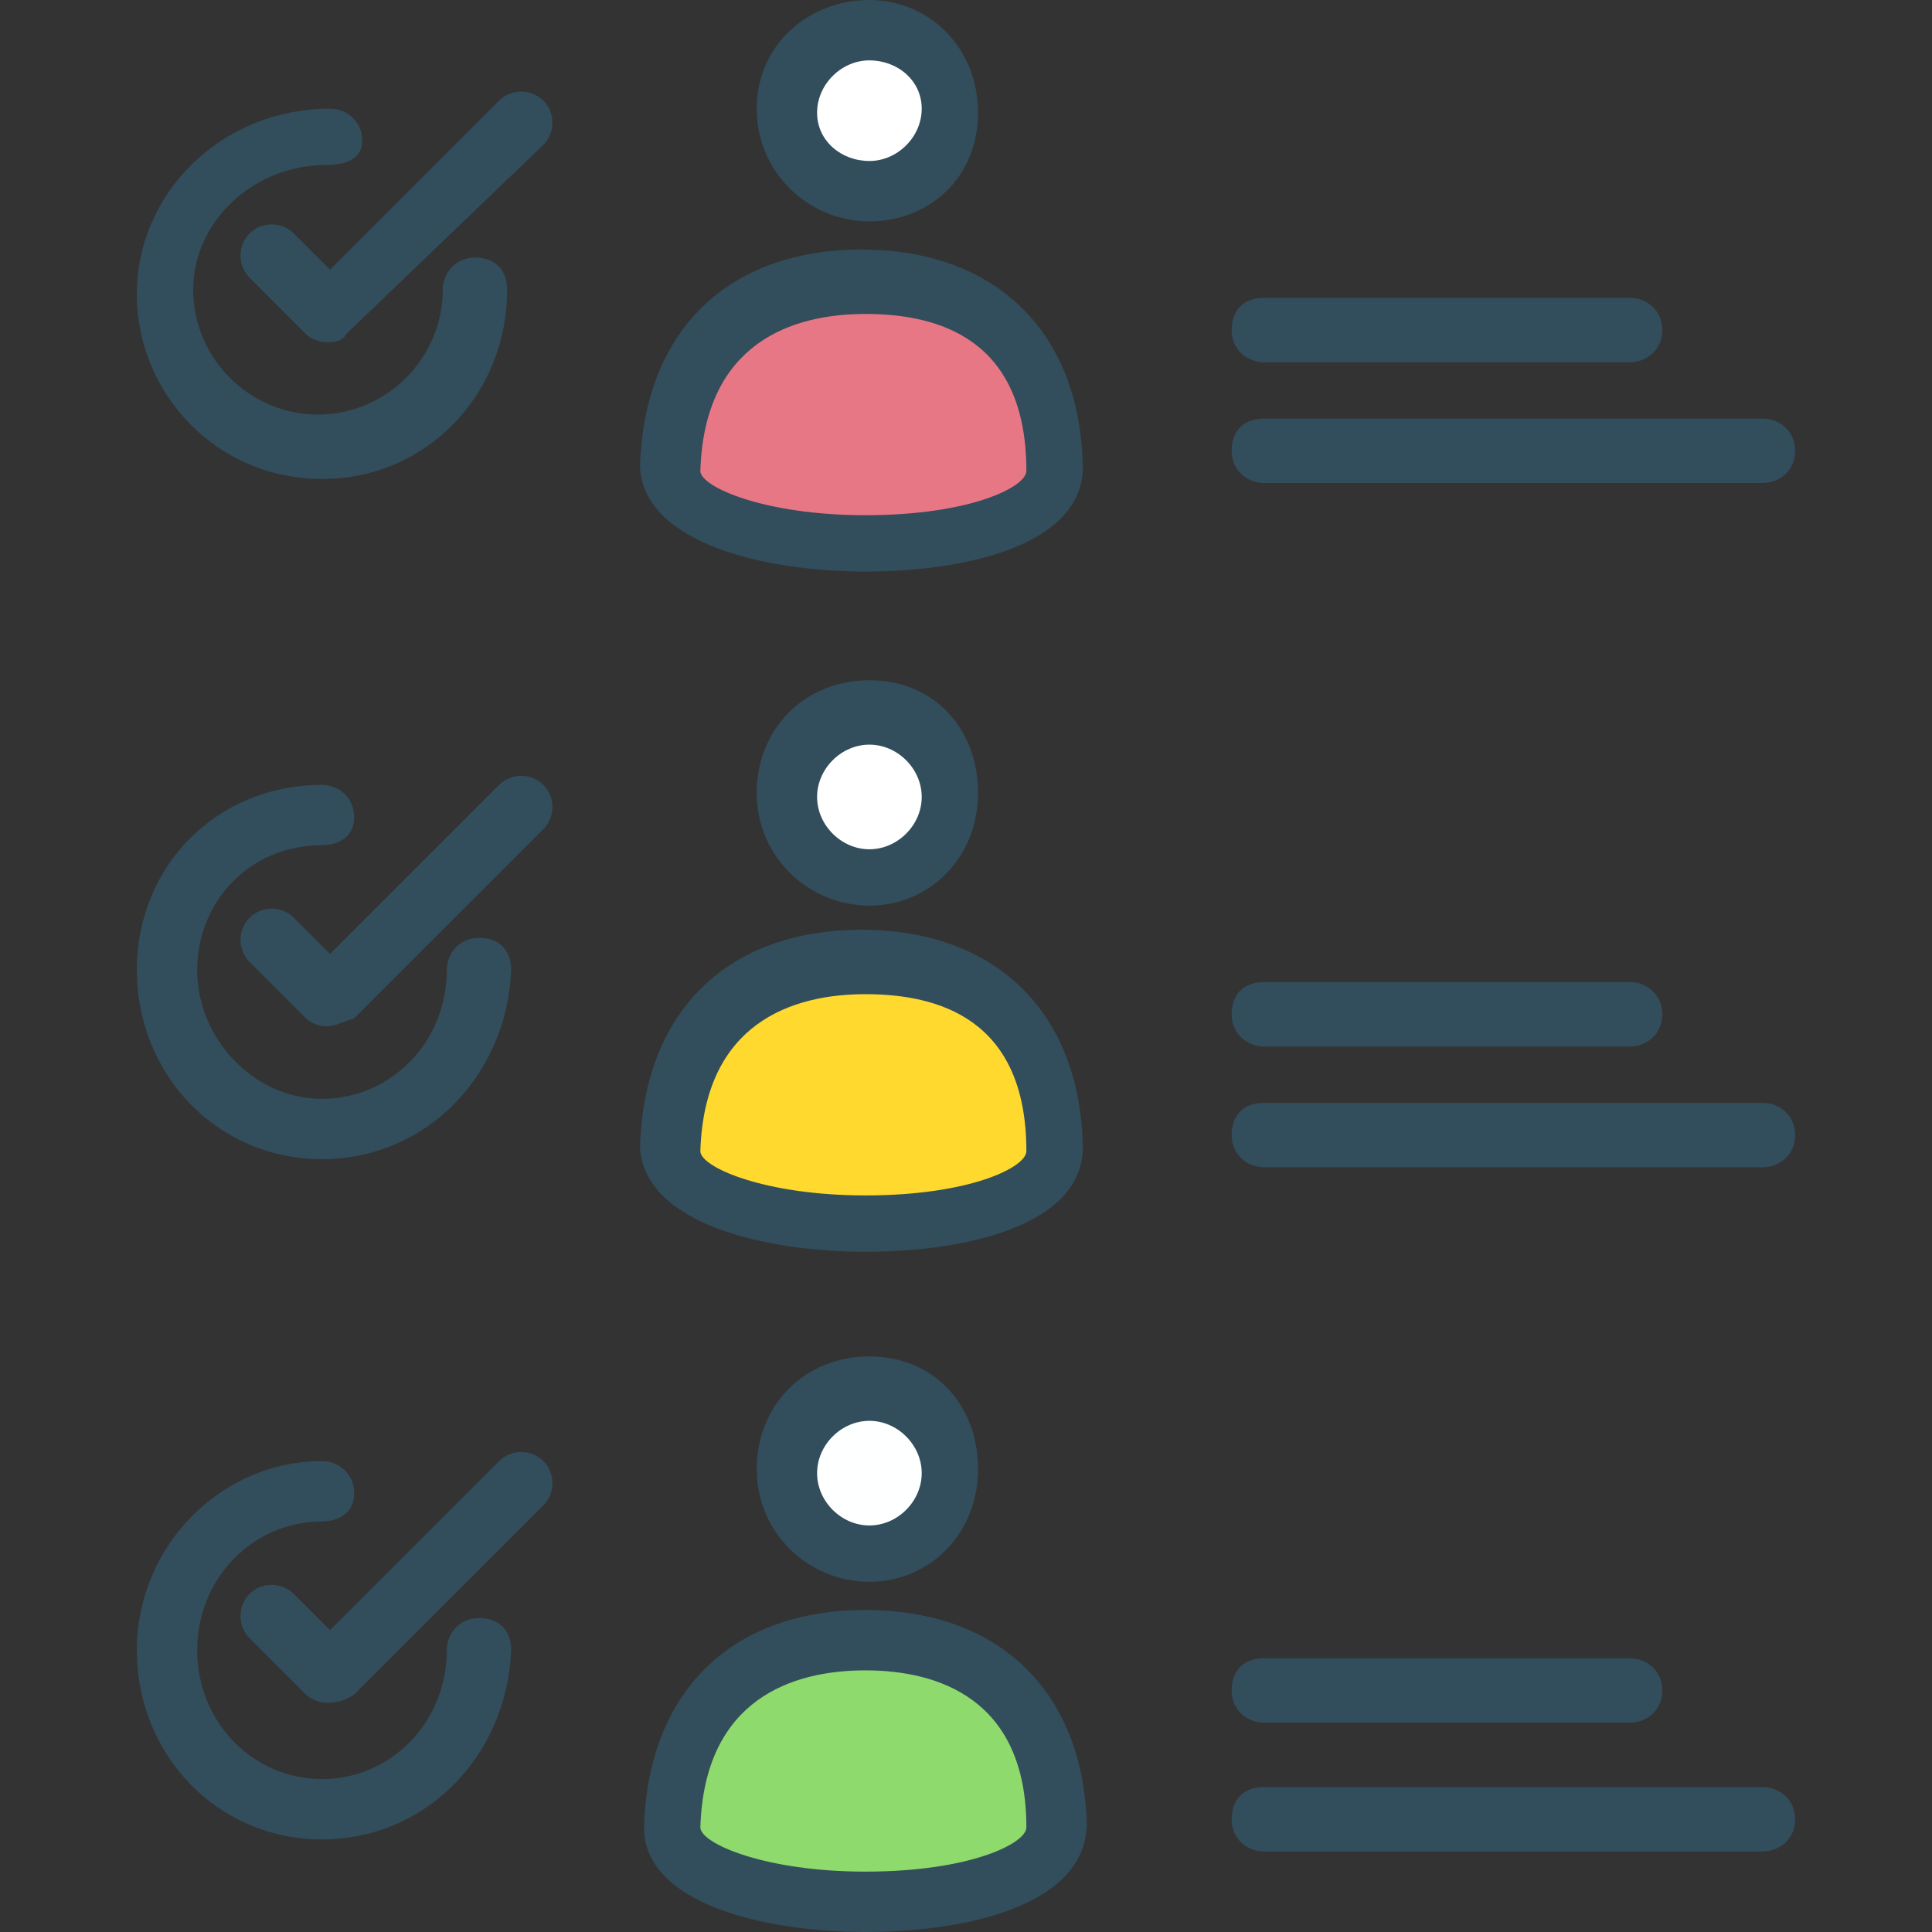<svg width="64" height="64" viewBox="0 0 64 64" fill="none" xmlns="http://www.w3.org/2000/svg">
<rect x="0" y="0" width="64" height="64" fill="#333333" stroke="none"/>
<g clip-path="url(#clip0_474_189)">
<path d="M54 12H41.867C41.333 12 40.8 11.6 40.8 10.933C40.8 10.267 41.2 9.867 41.867 9.867H54C54.533 9.867 55.067 10.267 55.067 10.933C55.067 11.6 54.533 12 54 12ZM58.4 16H41.867C41.333 16 40.8 15.6 40.8 14.933C40.8 14.267 41.2 13.867 41.867 13.867H58.4C58.933 13.867 59.467 14.267 59.467 14.933C59.467 15.6 58.933 16 58.4 16Z" fill="#324D5B"/>
<path d="M35.067 15.467C34.933 11.067 32.133 9.333 28.667 9.333C25.2 9.333 22.4 11.067 22.267 15.467C22.4 18.8 35.067 18.8 35.067 15.467Z" fill="#E87785"/>
<path d="M28.667 18.933C25.333 18.933 21.333 18 21.2 15.467C21.333 10.933 24.133 8.267 28.533 8.267C32.933 8.267 35.733 10.933 35.867 15.333C36 18 32.133 18.933 28.667 18.933ZM28.667 10.4C26.267 10.4 23.333 11.333 23.2 15.6C23.2 16.133 25.333 17.067 28.667 17.067C32.133 17.067 34 16.133 34 15.6C34 11.2 31.067 10.4 28.667 10.4Z" fill="#324D5B"/>
<path d="M28.8 6.4C30.273 6.4 31.467 5.206 31.467 3.733C31.467 2.261 30.273 1.067 28.8 1.067C27.327 1.067 26.133 2.261 26.133 3.733C26.133 5.206 27.327 6.4 28.8 6.4Z" fill="white"/>
<path d="M28.8 7.333C26.8 7.333 25.067 5.733 25.067 3.6C25.067 1.467 26.8 0 28.8 0C30.8 0 32.4 1.6 32.4 3.733C32.4 5.867 30.8 7.333 28.8 7.333ZM28.8 2C27.867 2 27.067 2.8 27.067 3.733C27.067 4.667 27.867 5.333 28.8 5.333C29.733 5.333 30.533 4.533 30.533 3.6C30.533 2.667 29.733 2 28.8 2ZM54 34.667H41.867C41.333 34.667 40.8 34.267 40.8 33.6C40.8 32.933 41.2 32.533 41.867 32.533H54C54.533 32.533 55.067 32.933 55.067 33.6C55.067 34.267 54.533 34.667 54 34.667ZM58.4 38.667H41.867C41.333 38.667 40.8 38.267 40.8 37.6C40.8 36.933 41.2 36.533 41.867 36.533H58.4C58.933 36.533 59.467 36.933 59.467 37.6C59.467 38.267 58.933 38.667 58.4 38.667Z" fill="#324D5B"/>
<path d="M35.067 38C34.933 33.6 32.133 31.867 28.667 31.867C25.2 31.867 22.4 33.6 22.267 38C22.4 41.333 35.067 41.333 35.067 38Z" fill="#FFD92E"/>
<path d="M28.667 41.467C25.333 41.467 21.333 40.533 21.2 38C21.333 33.467 24.133 30.8 28.533 30.8C32.933 30.8 35.733 33.467 35.867 37.867C36 40.533 32.133 41.467 28.667 41.467ZM28.667 32.933C26.267 32.933 23.333 33.867 23.2 38.133C23.2 38.667 25.333 39.6 28.667 39.6C32.133 39.6 34 38.667 34 38.133C34 33.733 31.067 32.933 28.667 32.933Z" fill="#324D5B"/>
<path d="M28.8 28.933C30.273 28.933 31.467 27.739 31.467 26.267C31.467 24.794 30.273 23.6 28.8 23.6C27.327 23.6 26.133 24.794 26.133 26.267C26.133 27.739 27.327 28.933 28.8 28.933Z" fill="white"/>
<path d="M28.8 30C26.8 30 25.067 28.4 25.067 26.267C25.067 24.133 26.667 22.533 28.8 22.533C30.933 22.533 32.4 24.133 32.4 26.267C32.4 28.4 30.8 30 28.8 30ZM28.8 24.667C27.867 24.667 27.067 25.467 27.067 26.4C27.067 27.333 27.867 28.133 28.8 28.133C29.733 28.133 30.533 27.333 30.533 26.4C30.533 25.467 29.733 24.667 28.8 24.667ZM54 57.067H41.867C41.333 57.067 40.8 56.667 40.8 56C40.8 55.333 41.2 54.933 41.867 54.933H54C54.533 54.933 55.067 55.333 55.067 56C55.067 56.667 54.533 57.067 54 57.067ZM58.4 61.333H41.867C41.333 61.333 40.8 60.933 40.8 60.267C40.8 59.6 41.2 59.2 41.867 59.2H58.4C58.933 59.2 59.467 59.6 59.467 60.267C59.467 60.933 58.933 61.333 58.4 61.333Z" fill="#324D5B"/>
<path d="M35.067 60.533C34.933 56.133 32.133 54.4 28.667 54.4C25.2 54.4 22.4 56.133 22.267 60.533C22.4 63.867 35.067 63.867 35.067 60.533Z" fill="#8FDA6C"/>
<path d="M28.667 64C25.333 64 21.333 63.067 21.333 60.533C21.467 56 24.267 53.333 28.667 53.333C33.067 53.333 35.867 56 36 60.4C36 63.067 32.133 64 28.667 64ZM28.667 55.333C26.267 55.333 23.333 56.267 23.2 60.533C23.2 61.067 25.333 62 28.667 62C32.133 62 34 61.067 34 60.533C34 56.267 31.067 55.333 28.667 55.333Z" fill="#324D5B"/>
<path d="M28.8 51.467C30.273 51.467 31.467 50.273 31.467 48.8C31.467 47.327 30.273 46.133 28.8 46.133C27.327 46.133 26.133 47.327 26.133 48.8C26.133 50.273 27.327 51.467 28.8 51.467Z" fill="#FEFFFF"/>
<path d="M28.8 52.4C26.8 52.4 25.067 50.8 25.067 48.667C25.067 46.533 26.667 44.933 28.8 44.933C30.933 44.933 32.4 46.533 32.4 48.667C32.4 50.8 30.8 52.4 28.8 52.4ZM28.8 47.067C27.867 47.067 27.067 47.867 27.067 48.8C27.067 49.733 27.867 50.533 28.8 50.533C29.733 50.533 30.533 49.733 30.533 48.8C30.533 47.867 29.733 47.067 28.8 47.067ZM10.667 15.867C7.2 15.867 4.533 13.067 4.533 9.733C4.533 6.4 7.333 3.6 10.933 3.6C11.467 3.6 12 4 12 4.667C12 5.333 11.333 5.467 10.8 5.467C8.4 5.467 6.4 7.333 6.4 9.6C6.4 11.867 8.267 13.733 10.533 13.733C12.8 13.733 14.667 11.867 14.667 9.6C14.667 9.067 15.067 8.533 15.733 8.533C16.4 8.533 16.8 8.933 16.8 9.6C16.8 13.067 14.133 15.867 10.667 15.867Z" fill="#324D5B"/>
<path d="M10.8 11.333C10.533 11.333 10.267 11.2 10.133 11.067L8.267 9.2C7.867 8.8 7.867 8.133 8.267 7.733C8.667 7.333 9.333 7.333 9.733 7.733L10.933 8.933L16.533 3.333C16.933 2.933 17.6 2.933 18 3.333C18.4 3.733 18.4 4.4 18 4.8L11.467 11.067C11.333 11.333 11.067 11.333 10.8 11.333ZM10.667 38.4C7.2 38.4 4.533 35.6 4.533 32.133C4.533 28.667 7.2 26 10.667 26C11.2 26 11.733 26.4 11.733 27.067C11.733 27.733 11.2 28 10.667 28C8.267 28 6.533 29.867 6.533 32.133C6.533 34.4 8.4 36.4 10.667 36.4C12.933 36.4 14.8 34.533 14.8 32.133C14.8 31.6 15.2 31.067 15.867 31.067C16.533 31.067 16.933 31.467 16.933 32.133C16.8 35.6 14.133 38.4 10.667 38.4Z" fill="#324D5B"/>
<path d="M10.8 34C10.533 34 10.267 33.867 10.133 33.733L8.267 31.867C7.867 31.467 7.867 30.8 8.267 30.4C8.667 30 9.333 30 9.733 30.4L10.933 31.6L16.533 26C16.933 25.6 17.6 25.6 18 26C18.4 26.4 18.4 27.067 18 27.467L11.733 33.733C11.333 33.867 11.067 34 10.8 34ZM10.667 60.933C7.2 60.933 4.533 58.133 4.533 54.667C4.533 51.2 7.333 48.4 10.667 48.4C11.2 48.4 11.733 48.8 11.733 49.467C11.733 50.133 11.2 50.4 10.667 50.4C8.4 50.4 6.533 52.267 6.533 54.667C6.533 57.067 8.4 58.933 10.667 58.933C12.933 58.933 14.8 57.067 14.8 54.667C14.8 54.133 15.2 53.6 15.867 53.6C16.533 53.6 16.933 54 16.933 54.667C16.8 58.133 14.133 60.933 10.667 60.933Z" fill="#324D5B"/>
<path d="M10.8 56.4C10.533 56.4 10.267 56.267 10.133 56.133L8.267 54.267C7.867 53.867 7.867 53.2 8.267 52.8C8.667 52.4 9.333 52.4 9.733 52.8L10.933 54L16.533 48.4C16.933 48 17.6 48 18 48.4C18.4 48.8 18.4 49.467 18 49.867L11.733 56.133C11.333 56.4 11.067 56.4 10.8 56.4Z" fill="#324D5B"/>
</g>
<defs>
<clipPath id="clip0_474_189">
<rect width="64" height="64" fill="white"/>
</clipPath>
</defs>
</svg>
